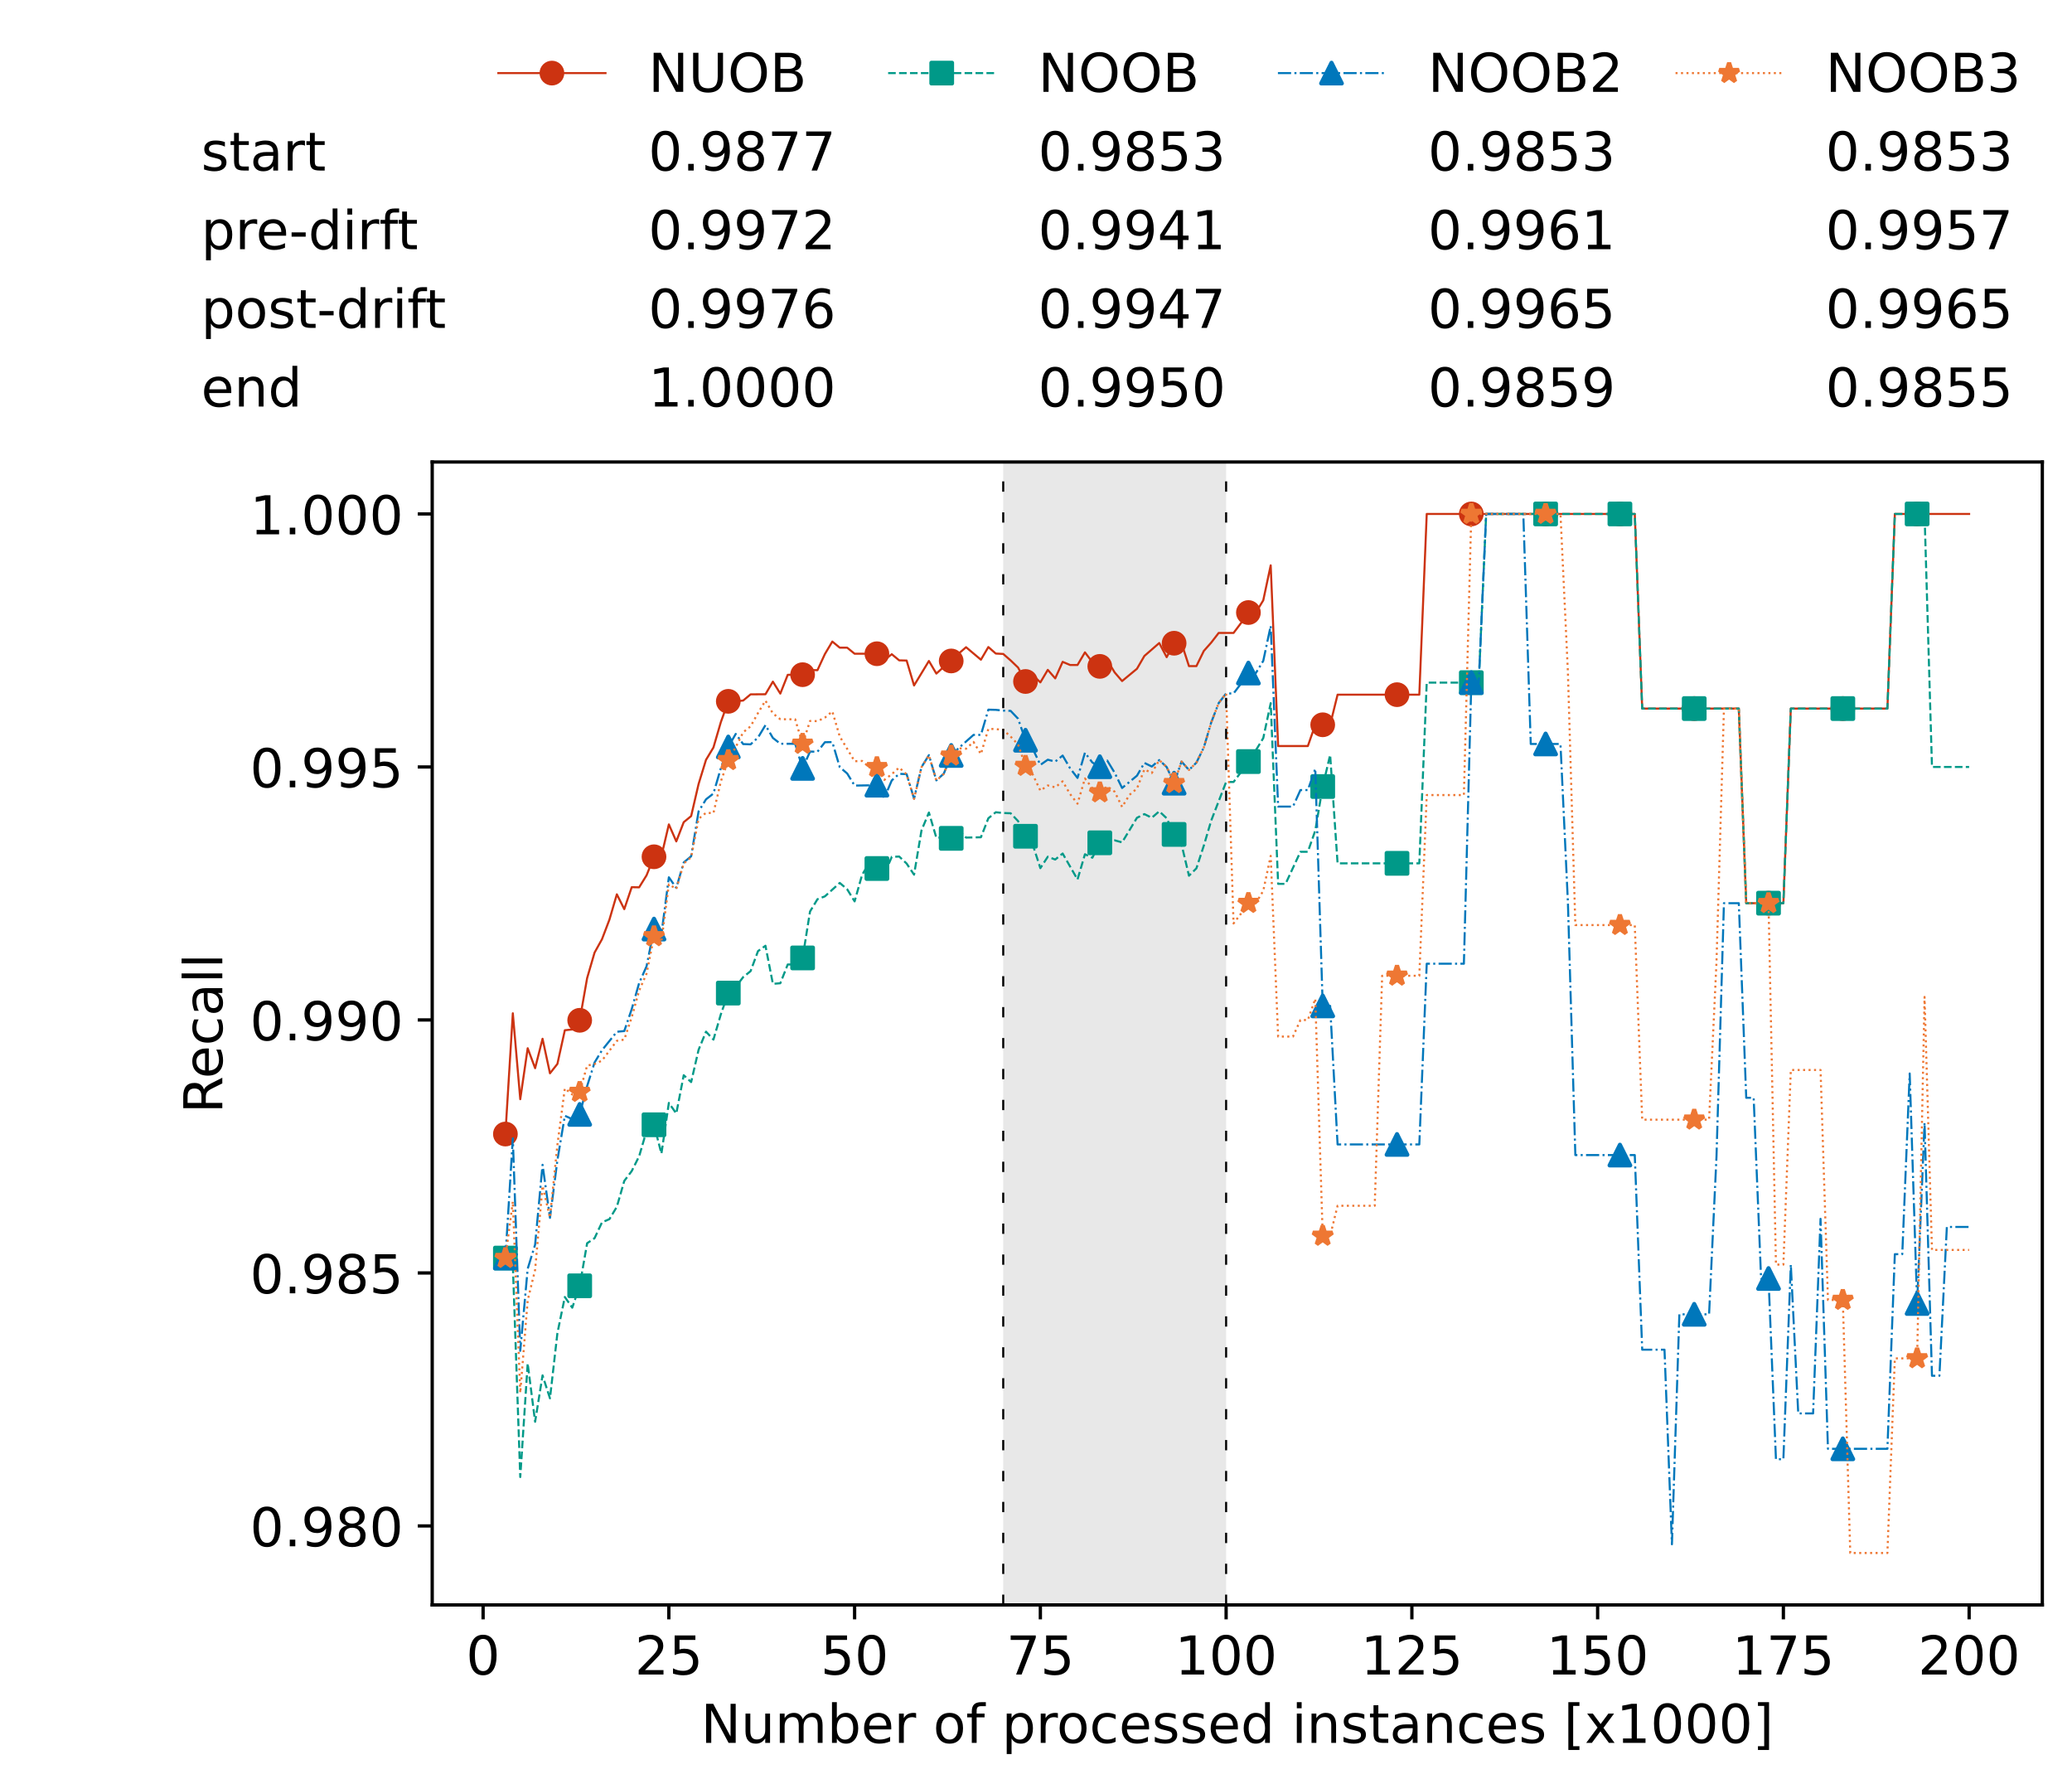 <?xml version="1.0" encoding="utf-8" standalone="no"?>
<!DOCTYPE svg PUBLIC "-//W3C//DTD SVG 1.1//EN"
  "http://www.w3.org/Graphics/SVG/1.1/DTD/svg11.dtd">
<!-- Created with matplotlib (https://matplotlib.org/) -->
<svg height="432.615pt" version="1.1" viewBox="0 0 502.65 432.615" width="502.65pt" xmlns="http://www.w3.org/2000/svg" xmlns:xlink="http://www.w3.org/1999/xlink">
 <defs>
  <style type="text/css">*{stroke-linecap:butt;stroke-linejoin:round;}</style>
 </defs>
 <g id="figure_1">
  <g id="patch_1">
   <path d="M 0 432.615 
L 502.65 432.615 
L 502.65 0 
L 0 0 
z
" style="fill:#ffffff;"/>
  </g>
  <g id="axes_1">
   <g id="patch_2">
    <path d="M 104.85 389.252 
L 495.45 389.252 
L 495.45 112.052 
L 104.85 112.052 
z
" style="fill:#ffffff;"/>
   </g>
   <g id="patch_3">
    <path clip-path="url(#p7294671376)" d="M 297.446 389.252 
L 297.446 112.052 
L 243.372 112.052 
L 243.372 389.252 
z
" style="fill:#d3d3d3;opacity:0.5;"/>
   </g>
   <g id="matplotlib.axis_1">
    <g id="xtick_1">
     <g id="line2d_1">
      <defs>
       <path d="M 0 0 
L 0 3.5 
" id="md0f0067db8" style="stroke:#000000;stroke-width:0.8;"/>
      </defs>
      <g>
       <use style="stroke:#000000;stroke-width:0.8;" x="117.197" xlink:href="#md0f0067db8" y="389.252"/>
      </g>
     </g>
     <g id="text_1">
      <!-- 0 -->
      <g transform="translate(113.061 406.13)scale(0.13 -0.13)">
       <defs>
        <path d="M 31.781 66.406 
Q 24.172 66.406 20.328 58.906 
Q 16.5 51.422 16.5 36.375 
Q 16.5 21.391 20.328 13.891 
Q 24.172 6.391 31.781 6.391 
Q 39.453 6.391 43.281 13.891 
Q 47.125 21.391 47.125 36.375 
Q 47.125 51.422 43.281 58.906 
Q 39.453 66.406 31.781 66.406 
z
M 31.781 74.219 
Q 44.047 74.219 50.516 64.516 
Q 56.984 54.828 56.984 36.375 
Q 56.984 17.969 50.516 8.266 
Q 44.047 -1.422 31.781 -1.422 
Q 19.531 -1.422 13.062 8.266 
Q 6.594 17.969 6.594 36.375 
Q 6.594 54.828 13.062 64.516 
Q 19.531 74.219 31.781 74.219 
z
" id="DejaVuSans-48"/>
       </defs>
       <use xlink:href="#DejaVuSans-48"/>
      </g>
     </g>
    </g>
    <g id="xtick_2">
     <g id="line2d_2">
      <g>
       <use style="stroke:#000000;stroke-width:0.8;" x="162.259" xlink:href="#md0f0067db8" y="389.252"/>
      </g>
     </g>
     <g id="text_2">
      <!-- 25 -->
      <g transform="translate(153.988 406.13)scale(0.13 -0.13)">
       <defs>
        <path d="M 19.188 8.297 
L 53.609 8.297 
L 53.609 0 
L 7.328 0 
L 7.328 8.297 
Q 12.938 14.109 22.625 23.891 
Q 32.328 33.688 34.812 36.531 
Q 39.547 41.844 41.422 45.531 
Q 43.312 49.219 43.312 52.781 
Q 43.312 58.594 39.234 62.25 
Q 35.156 65.922 28.609 65.922 
Q 23.969 65.922 18.812 64.312 
Q 13.672 62.703 7.812 59.422 
L 7.812 69.391 
Q 13.766 71.781 18.938 73 
Q 24.125 74.219 28.422 74.219 
Q 39.75 74.219 46.484 68.547 
Q 53.219 62.891 53.219 53.422 
Q 53.219 48.922 51.531 44.891 
Q 49.859 40.875 45.406 35.406 
Q 44.188 33.984 37.641 27.219 
Q 31.109 20.453 19.188 8.297 
z
" id="DejaVuSans-50"/>
        <path d="M 10.797 72.906 
L 49.516 72.906 
L 49.516 64.594 
L 19.828 64.594 
L 19.828 46.734 
Q 21.969 47.469 24.109 47.828 
Q 26.266 48.188 28.422 48.188 
Q 40.625 48.188 47.75 41.5 
Q 54.891 34.812 54.891 23.391 
Q 54.891 11.625 47.562 5.094 
Q 40.234 -1.422 26.906 -1.422 
Q 22.312 -1.422 17.547 -0.641 
Q 12.797 0.141 7.719 1.703 
L 7.719 11.625 
Q 12.109 9.234 16.797 8.062 
Q 21.484 6.891 26.703 6.891 
Q 35.156 6.891 40.078 11.328 
Q 45.016 15.766 45.016 23.391 
Q 45.016 31 40.078 35.438 
Q 35.156 39.891 26.703 39.891 
Q 22.75 39.891 18.812 39.016 
Q 14.891 38.141 10.797 36.281 
z
" id="DejaVuSans-53"/>
       </defs>
       <use xlink:href="#DejaVuSans-50"/>
       <use x="63.623" xlink:href="#DejaVuSans-53"/>
      </g>
     </g>
    </g>
    <g id="xtick_3">
     <g id="line2d_3">
      <g>
       <use style="stroke:#000000;stroke-width:0.8;" x="207.322" xlink:href="#md0f0067db8" y="389.252"/>
      </g>
     </g>
     <g id="text_3">
      <!-- 50 -->
      <g transform="translate(199.05 406.13)scale(0.13 -0.13)">
       <use xlink:href="#DejaVuSans-53"/>
       <use x="63.623" xlink:href="#DejaVuSans-48"/>
      </g>
     </g>
    </g>
    <g id="xtick_4">
     <g id="line2d_4">
      <g>
       <use style="stroke:#000000;stroke-width:0.8;" x="252.384" xlink:href="#md0f0067db8" y="389.252"/>
      </g>
     </g>
     <g id="text_4">
      <!-- 75 -->
      <g transform="translate(244.113 406.13)scale(0.13 -0.13)">
       <defs>
        <path d="M 8.203 72.906 
L 55.078 72.906 
L 55.078 68.703 
L 28.609 0 
L 18.312 0 
L 43.219 64.594 
L 8.203 64.594 
z
" id="DejaVuSans-55"/>
       </defs>
       <use xlink:href="#DejaVuSans-55"/>
       <use x="63.623" xlink:href="#DejaVuSans-53"/>
      </g>
     </g>
    </g>
    <g id="xtick_5">
     <g id="line2d_5">
      <g>
       <use style="stroke:#000000;stroke-width:0.8;" x="297.446" xlink:href="#md0f0067db8" y="389.252"/>
      </g>
     </g>
     <g id="text_5">
      <!-- 100 -->
      <g transform="translate(285.039 406.13)scale(0.13 -0.13)">
       <defs>
        <path d="M 12.406 8.297 
L 28.516 8.297 
L 28.516 63.922 
L 10.984 60.406 
L 10.984 69.391 
L 28.422 72.906 
L 38.281 72.906 
L 38.281 8.297 
L 54.391 8.297 
L 54.391 0 
L 12.406 0 
z
" id="DejaVuSans-49"/>
       </defs>
       <use xlink:href="#DejaVuSans-49"/>
       <use x="63.623" xlink:href="#DejaVuSans-48"/>
       <use x="127.246" xlink:href="#DejaVuSans-48"/>
      </g>
     </g>
    </g>
    <g id="xtick_6">
     <g id="line2d_6">
      <g>
       <use style="stroke:#000000;stroke-width:0.8;" x="342.509" xlink:href="#md0f0067db8" y="389.252"/>
      </g>
     </g>
     <g id="text_6">
      <!-- 125 -->
      <g transform="translate(330.102 406.13)scale(0.13 -0.13)">
       <use xlink:href="#DejaVuSans-49"/>
       <use x="63.623" xlink:href="#DejaVuSans-50"/>
       <use x="127.246" xlink:href="#DejaVuSans-53"/>
      </g>
     </g>
    </g>
    <g id="xtick_7">
     <g id="line2d_7">
      <g>
       <use style="stroke:#000000;stroke-width:0.8;" x="387.571" xlink:href="#md0f0067db8" y="389.252"/>
      </g>
     </g>
     <g id="text_7">
      <!-- 150 -->
      <g transform="translate(375.164 406.13)scale(0.13 -0.13)">
       <use xlink:href="#DejaVuSans-49"/>
       <use x="63.623" xlink:href="#DejaVuSans-53"/>
       <use x="127.246" xlink:href="#DejaVuSans-48"/>
      </g>
     </g>
    </g>
    <g id="xtick_8">
     <g id="line2d_8">
      <g>
       <use style="stroke:#000000;stroke-width:0.8;" x="432.633" xlink:href="#md0f0067db8" y="389.252"/>
      </g>
     </g>
     <g id="text_8">
      <!-- 175 -->
      <g transform="translate(420.226 406.13)scale(0.13 -0.13)">
       <use xlink:href="#DejaVuSans-49"/>
       <use x="63.623" xlink:href="#DejaVuSans-55"/>
       <use x="127.246" xlink:href="#DejaVuSans-53"/>
      </g>
     </g>
    </g>
    <g id="xtick_9">
     <g id="line2d_9">
      <g>
       <use style="stroke:#000000;stroke-width:0.8;" x="477.695" xlink:href="#md0f0067db8" y="389.252"/>
      </g>
     </g>
     <g id="text_9">
      <!-- 200 -->
      <g transform="translate(465.289 406.13)scale(0.13 -0.13)">
       <use xlink:href="#DejaVuSans-50"/>
       <use x="63.623" xlink:href="#DejaVuSans-48"/>
       <use x="127.246" xlink:href="#DejaVuSans-48"/>
      </g>
     </g>
    </g>
    <g id="text_10">
     <!-- Number of processed instances [x1000] -->
     <g transform="translate(170.025 422.711)scale(0.13 -0.13)">
      <defs>
       <path d="M 9.812 72.906 
L 23.094 72.906 
L 55.422 11.922 
L 55.422 72.906 
L 64.984 72.906 
L 64.984 0 
L 51.703 0 
L 19.391 60.984 
L 19.391 0 
L 9.812 0 
z
" id="DejaVuSans-78"/>
       <path d="M 8.5 21.578 
L 8.5 54.688 
L 17.484 54.688 
L 17.484 21.922 
Q 17.484 14.156 20.5 10.266 
Q 23.531 6.391 29.594 6.391 
Q 36.859 6.391 41.078 11.031 
Q 45.312 15.672 45.312 23.688 
L 45.312 54.688 
L 54.297 54.688 
L 54.297 0 
L 45.312 0 
L 45.312 8.406 
Q 42.047 3.422 37.719 1 
Q 33.406 -1.422 27.688 -1.422 
Q 18.266 -1.422 13.375 4.438 
Q 8.5 10.297 8.5 21.578 
z
M 31.109 56 
z
" id="DejaVuSans-117"/>
       <path d="M 52 44.188 
Q 55.375 50.25 60.062 53.125 
Q 64.75 56 71.094 56 
Q 79.641 56 84.281 50.016 
Q 88.922 44.047 88.922 33.016 
L 88.922 0 
L 79.891 0 
L 79.891 32.719 
Q 79.891 40.578 77.094 44.375 
Q 74.312 48.188 68.609 48.188 
Q 61.625 48.188 57.562 43.547 
Q 53.516 38.922 53.516 30.906 
L 53.516 0 
L 44.484 0 
L 44.484 32.719 
Q 44.484 40.625 41.703 44.406 
Q 38.922 48.188 33.109 48.188 
Q 26.219 48.188 22.156 43.531 
Q 18.109 38.875 18.109 30.906 
L 18.109 0 
L 9.078 0 
L 9.078 54.688 
L 18.109 54.688 
L 18.109 46.188 
Q 21.188 51.219 25.484 53.609 
Q 29.781 56 35.688 56 
Q 41.656 56 45.828 52.969 
Q 50 49.953 52 44.188 
z
" id="DejaVuSans-109"/>
       <path d="M 48.688 27.297 
Q 48.688 37.203 44.609 42.844 
Q 40.531 48.484 33.406 48.484 
Q 26.266 48.484 22.188 42.844 
Q 18.109 37.203 18.109 27.297 
Q 18.109 17.391 22.188 11.75 
Q 26.266 6.109 33.406 6.109 
Q 40.531 6.109 44.609 11.75 
Q 48.688 17.391 48.688 27.297 
z
M 18.109 46.391 
Q 20.953 51.266 25.266 53.625 
Q 29.594 56 35.594 56 
Q 45.562 56 51.781 48.094 
Q 58.016 40.188 58.016 27.297 
Q 58.016 14.406 51.781 6.484 
Q 45.562 -1.422 35.594 -1.422 
Q 29.594 -1.422 25.266 0.953 
Q 20.953 3.328 18.109 8.203 
L 18.109 0 
L 9.078 0 
L 9.078 75.984 
L 18.109 75.984 
z
" id="DejaVuSans-98"/>
       <path d="M 56.203 29.594 
L 56.203 25.203 
L 14.891 25.203 
Q 15.484 15.922 20.484 11.062 
Q 25.484 6.203 34.422 6.203 
Q 39.594 6.203 44.453 7.469 
Q 49.312 8.734 54.109 11.281 
L 54.109 2.781 
Q 49.266 0.734 44.188 -0.344 
Q 39.109 -1.422 33.891 -1.422 
Q 20.797 -1.422 13.156 6.188 
Q 5.516 13.812 5.516 26.812 
Q 5.516 40.234 12.766 48.109 
Q 20.016 56 32.328 56 
Q 43.359 56 49.781 48.891 
Q 56.203 41.797 56.203 29.594 
z
M 47.219 32.234 
Q 47.125 39.594 43.094 43.984 
Q 39.062 48.391 32.422 48.391 
Q 24.906 48.391 20.391 44.141 
Q 15.875 39.891 15.188 32.172 
z
" id="DejaVuSans-101"/>
       <path d="M 41.109 46.297 
Q 39.594 47.172 37.812 47.578 
Q 36.031 48 33.891 48 
Q 26.266 48 22.188 43.047 
Q 18.109 38.094 18.109 28.812 
L 18.109 0 
L 9.078 0 
L 9.078 54.688 
L 18.109 54.688 
L 18.109 46.188 
Q 20.953 51.172 25.484 53.578 
Q 30.031 56 36.531 56 
Q 37.453 56 38.578 55.875 
Q 39.703 55.766 41.062 55.516 
z
" id="DejaVuSans-114"/>
       <path id="DejaVuSans-32"/>
       <path d="M 30.609 48.391 
Q 23.391 48.391 19.188 42.75 
Q 14.984 37.109 14.984 27.297 
Q 14.984 17.484 19.156 11.844 
Q 23.344 6.203 30.609 6.203 
Q 37.797 6.203 41.984 11.859 
Q 46.188 17.531 46.188 27.297 
Q 46.188 37.016 41.984 42.703 
Q 37.797 48.391 30.609 48.391 
z
M 30.609 56 
Q 42.328 56 49.016 48.375 
Q 55.719 40.766 55.719 27.297 
Q 55.719 13.875 49.016 6.219 
Q 42.328 -1.422 30.609 -1.422 
Q 18.844 -1.422 12.172 6.219 
Q 5.516 13.875 5.516 27.297 
Q 5.516 40.766 12.172 48.375 
Q 18.844 56 30.609 56 
z
" id="DejaVuSans-111"/>
       <path d="M 37.109 75.984 
L 37.109 68.5 
L 28.516 68.5 
Q 23.688 68.5 21.797 66.547 
Q 19.922 64.594 19.922 59.516 
L 19.922 54.688 
L 34.719 54.688 
L 34.719 47.703 
L 19.922 47.703 
L 19.922 0 
L 10.891 0 
L 10.891 47.703 
L 2.297 47.703 
L 2.297 54.688 
L 10.891 54.688 
L 10.891 58.5 
Q 10.891 67.625 15.141 71.797 
Q 19.391 75.984 28.609 75.984 
z
" id="DejaVuSans-102"/>
       <path d="M 18.109 8.203 
L 18.109 -20.797 
L 9.078 -20.797 
L 9.078 54.688 
L 18.109 54.688 
L 18.109 46.391 
Q 20.953 51.266 25.266 53.625 
Q 29.594 56 35.594 56 
Q 45.562 56 51.781 48.094 
Q 58.016 40.188 58.016 27.297 
Q 58.016 14.406 51.781 6.484 
Q 45.562 -1.422 35.594 -1.422 
Q 29.594 -1.422 25.266 0.953 
Q 20.953 3.328 18.109 8.203 
z
M 48.688 27.297 
Q 48.688 37.203 44.609 42.844 
Q 40.531 48.484 33.406 48.484 
Q 26.266 48.484 22.188 42.844 
Q 18.109 37.203 18.109 27.297 
Q 18.109 17.391 22.188 11.75 
Q 26.266 6.109 33.406 6.109 
Q 40.531 6.109 44.609 11.75 
Q 48.688 17.391 48.688 27.297 
z
" id="DejaVuSans-112"/>
       <path d="M 48.781 52.594 
L 48.781 44.188 
Q 44.969 46.297 41.141 47.344 
Q 37.312 48.391 33.406 48.391 
Q 24.656 48.391 19.812 42.844 
Q 14.984 37.312 14.984 27.297 
Q 14.984 17.281 19.812 11.734 
Q 24.656 6.203 33.406 6.203 
Q 37.312 6.203 41.141 7.25 
Q 44.969 8.297 48.781 10.406 
L 48.781 2.094 
Q 45.016 0.344 40.984 -0.531 
Q 36.969 -1.422 32.422 -1.422 
Q 20.062 -1.422 12.781 6.344 
Q 5.516 14.109 5.516 27.297 
Q 5.516 40.672 12.859 48.328 
Q 20.219 56 33.016 56 
Q 37.156 56 41.109 55.141 
Q 45.062 54.297 48.781 52.594 
z
" id="DejaVuSans-99"/>
       <path d="M 44.281 53.078 
L 44.281 44.578 
Q 40.484 46.531 36.375 47.5 
Q 32.281 48.484 27.875 48.484 
Q 21.188 48.484 17.844 46.438 
Q 14.5 44.391 14.5 40.281 
Q 14.5 37.156 16.891 35.375 
Q 19.281 33.594 26.516 31.984 
L 29.594 31.297 
Q 39.156 29.25 43.188 25.516 
Q 47.219 21.781 47.219 15.094 
Q 47.219 7.469 41.188 3.016 
Q 35.156 -1.422 24.609 -1.422 
Q 20.219 -1.422 15.453 -0.562 
Q 10.688 0.297 5.422 2 
L 5.422 11.281 
Q 10.406 8.688 15.234 7.391 
Q 20.062 6.109 24.812 6.109 
Q 31.156 6.109 34.562 8.281 
Q 37.984 10.453 37.984 14.406 
Q 37.984 18.062 35.516 20.016 
Q 33.062 21.969 24.703 23.781 
L 21.578 24.516 
Q 13.234 26.266 9.516 29.906 
Q 5.812 33.547 5.812 39.891 
Q 5.812 47.609 11.281 51.797 
Q 16.75 56 26.812 56 
Q 31.781 56 36.172 55.266 
Q 40.578 54.547 44.281 53.078 
z
" id="DejaVuSans-115"/>
       <path d="M 45.406 46.391 
L 45.406 75.984 
L 54.391 75.984 
L 54.391 0 
L 45.406 0 
L 45.406 8.203 
Q 42.578 3.328 38.25 0.953 
Q 33.938 -1.422 27.875 -1.422 
Q 17.969 -1.422 11.734 6.484 
Q 5.516 14.406 5.516 27.297 
Q 5.516 40.188 11.734 48.094 
Q 17.969 56 27.875 56 
Q 33.938 56 38.25 53.625 
Q 42.578 51.266 45.406 46.391 
z
M 14.797 27.297 
Q 14.797 17.391 18.875 11.75 
Q 22.953 6.109 30.078 6.109 
Q 37.203 6.109 41.297 11.75 
Q 45.406 17.391 45.406 27.297 
Q 45.406 37.203 41.297 42.844 
Q 37.203 48.484 30.078 48.484 
Q 22.953 48.484 18.875 42.844 
Q 14.797 37.203 14.797 27.297 
z
" id="DejaVuSans-100"/>
       <path d="M 9.422 54.688 
L 18.406 54.688 
L 18.406 0 
L 9.422 0 
z
M 9.422 75.984 
L 18.406 75.984 
L 18.406 64.594 
L 9.422 64.594 
z
" id="DejaVuSans-105"/>
       <path d="M 54.891 33.016 
L 54.891 0 
L 45.906 0 
L 45.906 32.719 
Q 45.906 40.484 42.875 44.328 
Q 39.844 48.188 33.797 48.188 
Q 26.516 48.188 22.312 43.547 
Q 18.109 38.922 18.109 30.906 
L 18.109 0 
L 9.078 0 
L 9.078 54.688 
L 18.109 54.688 
L 18.109 46.188 
Q 21.344 51.125 25.703 53.562 
Q 30.078 56 35.797 56 
Q 45.219 56 50.047 50.172 
Q 54.891 44.344 54.891 33.016 
z
" id="DejaVuSans-110"/>
       <path d="M 18.312 70.219 
L 18.312 54.688 
L 36.812 54.688 
L 36.812 47.703 
L 18.312 47.703 
L 18.312 18.016 
Q 18.312 11.328 20.141 9.422 
Q 21.969 7.516 27.594 7.516 
L 36.812 7.516 
L 36.812 0 
L 27.594 0 
Q 17.188 0 13.234 3.875 
Q 9.281 7.766 9.281 18.016 
L 9.281 47.703 
L 2.688 47.703 
L 2.688 54.688 
L 9.281 54.688 
L 9.281 70.219 
z
" id="DejaVuSans-116"/>
       <path d="M 34.281 27.484 
Q 23.391 27.484 19.188 25 
Q 14.984 22.516 14.984 16.5 
Q 14.984 11.719 18.141 8.906 
Q 21.297 6.109 26.703 6.109 
Q 34.188 6.109 38.703 11.406 
Q 43.219 16.703 43.219 25.484 
L 43.219 27.484 
z
M 52.203 31.203 
L 52.203 0 
L 43.219 0 
L 43.219 8.297 
Q 40.141 3.328 35.547 0.953 
Q 30.953 -1.422 24.312 -1.422 
Q 15.922 -1.422 10.953 3.297 
Q 6 8.016 6 15.922 
Q 6 25.141 12.172 29.828 
Q 18.359 34.516 30.609 34.516 
L 43.219 34.516 
L 43.219 35.406 
Q 43.219 41.609 39.141 45 
Q 35.062 48.391 27.688 48.391 
Q 23 48.391 18.547 47.266 
Q 14.109 46.141 10.016 43.891 
L 10.016 52.203 
Q 14.938 54.109 19.578 55.047 
Q 24.219 56 28.609 56 
Q 40.484 56 46.344 49.844 
Q 52.203 43.703 52.203 31.203 
z
" id="DejaVuSans-97"/>
       <path d="M 8.594 75.984 
L 29.297 75.984 
L 29.297 69 
L 17.578 69 
L 17.578 -6.203 
L 29.297 -6.203 
L 29.297 -13.188 
L 8.594 -13.188 
z
" id="DejaVuSans-91"/>
       <path d="M 54.891 54.688 
L 35.109 28.078 
L 55.906 0 
L 45.312 0 
L 29.391 21.484 
L 13.484 0 
L 2.875 0 
L 24.125 28.609 
L 4.688 54.688 
L 15.281 54.688 
L 29.781 35.203 
L 44.281 54.688 
z
" id="DejaVuSans-120"/>
       <path d="M 30.422 75.984 
L 30.422 -13.188 
L 9.719 -13.188 
L 9.719 -6.203 
L 21.391 -6.203 
L 21.391 69 
L 9.719 69 
L 9.719 75.984 
z
" id="DejaVuSans-93"/>
      </defs>
      <use xlink:href="#DejaVuSans-78"/>
      <use x="74.805" xlink:href="#DejaVuSans-117"/>
      <use x="138.184" xlink:href="#DejaVuSans-109"/>
      <use x="235.596" xlink:href="#DejaVuSans-98"/>
      <use x="299.072" xlink:href="#DejaVuSans-101"/>
      <use x="360.596" xlink:href="#DejaVuSans-114"/>
      <use x="401.709" xlink:href="#DejaVuSans-32"/>
      <use x="433.496" xlink:href="#DejaVuSans-111"/>
      <use x="494.678" xlink:href="#DejaVuSans-102"/>
      <use x="529.883" xlink:href="#DejaVuSans-32"/>
      <use x="561.67" xlink:href="#DejaVuSans-112"/>
      <use x="625.146" xlink:href="#DejaVuSans-114"/>
      <use x="664.01" xlink:href="#DejaVuSans-111"/>
      <use x="725.191" xlink:href="#DejaVuSans-99"/>
      <use x="780.172" xlink:href="#DejaVuSans-101"/>
      <use x="841.695" xlink:href="#DejaVuSans-115"/>
      <use x="893.795" xlink:href="#DejaVuSans-115"/>
      <use x="945.895" xlink:href="#DejaVuSans-101"/>
      <use x="1007.418" xlink:href="#DejaVuSans-100"/>
      <use x="1070.895" xlink:href="#DejaVuSans-32"/>
      <use x="1102.682" xlink:href="#DejaVuSans-105"/>
      <use x="1130.465" xlink:href="#DejaVuSans-110"/>
      <use x="1193.844" xlink:href="#DejaVuSans-115"/>
      <use x="1245.943" xlink:href="#DejaVuSans-116"/>
      <use x="1285.152" xlink:href="#DejaVuSans-97"/>
      <use x="1346.432" xlink:href="#DejaVuSans-110"/>
      <use x="1409.811" xlink:href="#DejaVuSans-99"/>
      <use x="1464.791" xlink:href="#DejaVuSans-101"/>
      <use x="1526.314" xlink:href="#DejaVuSans-115"/>
      <use x="1578.414" xlink:href="#DejaVuSans-32"/>
      <use x="1610.201" xlink:href="#DejaVuSans-91"/>
      <use x="1649.215" xlink:href="#DejaVuSans-120"/>
      <use x="1708.395" xlink:href="#DejaVuSans-49"/>
      <use x="1772.018" xlink:href="#DejaVuSans-48"/>
      <use x="1835.641" xlink:href="#DejaVuSans-48"/>
      <use x="1899.264" xlink:href="#DejaVuSans-48"/>
      <use x="1962.887" xlink:href="#DejaVuSans-93"/>
     </g>
    </g>
   </g>
   <g id="matplotlib.axis_2">
    <g id="ytick_1">
     <g id="line2d_10">
      <defs>
       <path d="M 0 0 
L -3.5 0 
" id="mc17506e96d" style="stroke:#000000;stroke-width:0.8;"/>
      </defs>
      <g>
       <use style="stroke:#000000;stroke-width:0.8;" x="104.85" xlink:href="#mc17506e96d" y="370.093"/>
      </g>
     </g>
     <g id="text_11">
      <!-- 0.980 -->
      <g transform="translate(60.633 375.032)scale(0.13 -0.13)">
       <defs>
        <path d="M 10.688 12.406 
L 21 12.406 
L 21 0 
L 10.688 0 
z
" id="DejaVuSans-46"/>
        <path d="M 10.984 1.516 
L 10.984 10.5 
Q 14.703 8.734 18.5 7.812 
Q 22.312 6.891 25.984 6.891 
Q 35.75 6.891 40.891 13.453 
Q 46.047 20.016 46.781 33.406 
Q 43.953 29.203 39.594 26.953 
Q 35.25 24.703 29.984 24.703 
Q 19.047 24.703 12.672 31.312 
Q 6.297 37.938 6.297 49.422 
Q 6.297 60.641 12.938 67.422 
Q 19.578 74.219 30.609 74.219 
Q 43.266 74.219 49.922 64.516 
Q 56.594 54.828 56.594 36.375 
Q 56.594 19.141 48.406 8.859 
Q 40.234 -1.422 26.422 -1.422 
Q 22.703 -1.422 18.891 -0.688 
Q 15.094 0.047 10.984 1.516 
z
M 30.609 32.422 
Q 37.25 32.422 41.125 36.953 
Q 45.016 41.5 45.016 49.422 
Q 45.016 57.281 41.125 61.844 
Q 37.25 66.406 30.609 66.406 
Q 23.969 66.406 20.094 61.844 
Q 16.219 57.281 16.219 49.422 
Q 16.219 41.5 20.094 36.953 
Q 23.969 32.422 30.609 32.422 
z
" id="DejaVuSans-57"/>
        <path d="M 31.781 34.625 
Q 24.75 34.625 20.719 30.859 
Q 16.703 27.094 16.703 20.516 
Q 16.703 13.922 20.719 10.156 
Q 24.75 6.391 31.781 6.391 
Q 38.812 6.391 42.859 10.172 
Q 46.922 13.969 46.922 20.516 
Q 46.922 27.094 42.891 30.859 
Q 38.875 34.625 31.781 34.625 
z
M 21.922 38.812 
Q 15.578 40.375 12.031 44.719 
Q 8.5 49.078 8.5 55.328 
Q 8.5 64.062 14.719 69.141 
Q 20.953 74.219 31.781 74.219 
Q 42.672 74.219 48.875 69.141 
Q 55.078 64.062 55.078 55.328 
Q 55.078 49.078 51.531 44.719 
Q 48 40.375 41.703 38.812 
Q 48.828 37.156 52.797 32.312 
Q 56.781 27.484 56.781 20.516 
Q 56.781 9.906 50.312 4.234 
Q 43.844 -1.422 31.781 -1.422 
Q 19.734 -1.422 13.25 4.234 
Q 6.781 9.906 6.781 20.516 
Q 6.781 27.484 10.781 32.312 
Q 14.797 37.156 21.922 38.812 
z
M 18.312 54.391 
Q 18.312 48.734 21.844 45.562 
Q 25.391 42.391 31.781 42.391 
Q 38.141 42.391 41.719 45.562 
Q 45.312 48.734 45.312 54.391 
Q 45.312 60.062 41.719 63.234 
Q 38.141 66.406 31.781 66.406 
Q 25.391 66.406 21.844 63.234 
Q 18.312 60.062 18.312 54.391 
z
" id="DejaVuSans-56"/>
       </defs>
       <use xlink:href="#DejaVuSans-48"/>
       <use x="63.623" xlink:href="#DejaVuSans-46"/>
       <use x="95.41" xlink:href="#DejaVuSans-57"/>
       <use x="159.033" xlink:href="#DejaVuSans-56"/>
       <use x="222.656" xlink:href="#DejaVuSans-48"/>
      </g>
     </g>
    </g>
    <g id="ytick_2">
     <g id="line2d_11">
      <g>
       <use style="stroke:#000000;stroke-width:0.8;" x="104.85" xlink:href="#mc17506e96d" y="308.733"/>
      </g>
     </g>
     <g id="text_12">
      <!-- 0.985 -->
      <g transform="translate(60.633 313.672)scale(0.13 -0.13)">
       <use xlink:href="#DejaVuSans-48"/>
       <use x="63.623" xlink:href="#DejaVuSans-46"/>
       <use x="95.41" xlink:href="#DejaVuSans-57"/>
       <use x="159.033" xlink:href="#DejaVuSans-56"/>
       <use x="222.656" xlink:href="#DejaVuSans-53"/>
      </g>
     </g>
    </g>
    <g id="ytick_3">
     <g id="line2d_12">
      <g>
       <use style="stroke:#000000;stroke-width:0.8;" x="104.85" xlink:href="#mc17506e96d" y="247.372"/>
      </g>
     </g>
     <g id="text_13">
      <!-- 0.990 -->
      <g transform="translate(60.633 252.311)scale(0.13 -0.13)">
       <use xlink:href="#DejaVuSans-48"/>
       <use x="63.623" xlink:href="#DejaVuSans-46"/>
       <use x="95.41" xlink:href="#DejaVuSans-57"/>
       <use x="159.033" xlink:href="#DejaVuSans-57"/>
       <use x="222.656" xlink:href="#DejaVuSans-48"/>
      </g>
     </g>
    </g>
    <g id="ytick_4">
     <g id="line2d_13">
      <g>
       <use style="stroke:#000000;stroke-width:0.8;" x="104.85" xlink:href="#mc17506e96d" y="186.012"/>
      </g>
     </g>
     <g id="text_14">
      <!-- 0.995 -->
      <g transform="translate(60.633 190.951)scale(0.13 -0.13)">
       <use xlink:href="#DejaVuSans-48"/>
       <use x="63.623" xlink:href="#DejaVuSans-46"/>
       <use x="95.41" xlink:href="#DejaVuSans-57"/>
       <use x="159.033" xlink:href="#DejaVuSans-57"/>
       <use x="222.656" xlink:href="#DejaVuSans-53"/>
      </g>
     </g>
    </g>
    <g id="ytick_5">
     <g id="line2d_14">
      <g>
       <use style="stroke:#000000;stroke-width:0.8;" x="104.85" xlink:href="#mc17506e96d" y="124.652"/>
      </g>
     </g>
     <g id="text_15">
      <!-- 1.000 -->
      <g transform="translate(60.633 129.591)scale(0.13 -0.13)">
       <use xlink:href="#DejaVuSans-49"/>
       <use x="63.623" xlink:href="#DejaVuSans-46"/>
       <use x="95.41" xlink:href="#DejaVuSans-48"/>
       <use x="159.033" xlink:href="#DejaVuSans-48"/>
       <use x="222.656" xlink:href="#DejaVuSans-48"/>
      </g>
     </g>
    </g>
    <g id="text_16">
     <!-- Recall -->
     <g transform="translate(53.93 270.044)rotate(-90)scale(0.13 -0.13)">
      <defs>
       <path d="M 44.391 34.188 
Q 47.562 33.109 50.562 29.594 
Q 53.562 26.078 56.594 19.922 
L 66.609 0 
L 56 0 
L 46.688 18.703 
Q 43.062 26.031 39.672 28.422 
Q 36.281 30.812 30.422 30.812 
L 19.672 30.812 
L 19.672 0 
L 9.812 0 
L 9.812 72.906 
L 32.078 72.906 
Q 44.578 72.906 50.734 67.672 
Q 56.891 62.453 56.891 51.906 
Q 56.891 45.016 53.688 40.469 
Q 50.484 35.938 44.391 34.188 
z
M 19.672 64.797 
L 19.672 38.922 
L 32.078 38.922 
Q 39.203 38.922 42.844 42.219 
Q 46.484 45.516 46.484 51.906 
Q 46.484 58.297 42.844 61.547 
Q 39.203 64.797 32.078 64.797 
z
" id="DejaVuSans-82"/>
       <path d="M 9.422 75.984 
L 18.406 75.984 
L 18.406 0 
L 9.422 0 
z
" id="DejaVuSans-108"/>
      </defs>
      <use xlink:href="#DejaVuSans-82"/>
      <use x="64.982" xlink:href="#DejaVuSans-101"/>
      <use x="126.506" xlink:href="#DejaVuSans-99"/>
      <use x="181.486" xlink:href="#DejaVuSans-97"/>
      <use x="242.766" xlink:href="#DejaVuSans-108"/>
      <use x="270.549" xlink:href="#DejaVuSans-108"/>
     </g>
    </g>
   </g>
   <g id="line2d_15"/>
   <g id="line2d_16"/>
   <g id="line2d_17"/>
   <g id="line2d_18"/>
   <g id="line2d_19"/>
   <g id="line2d_20">
    <path clip-path="url(#p7294671376)" d="M 122.605 275.045 
L 124.407 245.754 
L 126.21 266.594 
L 128.012 254.234 
L 129.815 259.074 
L 131.617 251.934 
L 133.419 260.314 
L 135.222 258.036 
L 137.024 249.867 
L 138.827 249.679 
L 140.629 247.458 
L 142.432 237.224 
L 144.234 231.042 
L 146.037 227.793 
L 147.839 223.053 
L 149.642 216.903 
L 151.444 220.5 
L 153.247 215.175 
L 155.049 215.207 
L 156.852 212.294 
L 158.654 207.797 
L 160.457 207.621 
L 162.259 199.947 
L 164.062 204.067 
L 165.864 199.408 
L 167.667 197.928 
L 169.469 190.157 
L 171.272 184.286 
L 173.074 181.292 
L 174.877 175.125 
L 176.679 170.096 
L 178.482 170.096 
L 180.284 169.906 
L 182.087 168.406 
L 185.692 168.378 
L 187.494 165.321 
L 189.297 168.222 
L 191.099 163.666 
L 194.704 163.635 
L 196.507 162.501 
L 198.309 162.543 
L 200.112 158.63 
L 201.914 155.6 
L 203.717 157.08 
L 205.519 157.084 
L 207.322 158.552 
L 212.729 158.552 
L 214.532 160.09 
L 216.334 158.669 
L 218.137 160.161 
L 219.939 160.203 
L 221.742 166.248 
L 225.347 160.307 
L 227.149 163.367 
L 228.952 161.739 
L 230.754 160.306 
L 232.557 158.522 
L 234.359 156.972 
L 237.964 160 
L 239.767 156.932 
L 241.569 158.509 
L 243.372 158.602 
L 245.174 160.176 
L 246.976 161.904 
L 248.779 165.285 
L 250.581 163.747 
L 252.384 165.5 
L 254.186 162.463 
L 255.989 164.533 
L 257.791 160.52 
L 259.594 161.279 
L 261.396 161.279 
L 263.199 158.219 
L 265.001 160.597 
L 266.804 161.619 
L 268.606 160.123 
L 270.409 163.087 
L 272.211 165.178 
L 275.816 162.199 
L 277.619 159.092 
L 281.224 155.957 
L 283.026 159.385 
L 284.829 156.004 
L 286.631 156.004 
L 288.434 161.556 
L 290.236 161.556 
L 292.039 157.871 
L 293.841 155.839 
L 295.644 153.506 
L 299.249 153.506 
L 301.051 151.128 
L 302.854 148.56 
L 304.656 148.56 
L 306.459 145.596 
L 308.261 137.113 
L 310.064 180.942 
L 317.274 180.942 
L 319.076 175.785 
L 322.681 175.785 
L 324.484 168.481 
L 344.311 168.481 
L 346.114 124.652 
L 396.583 124.652 
L 398.386 171.852 
L 421.818 171.852 
L 423.621 219.052 
L 432.633 219.052 
L 434.436 171.852 
L 457.868 171.852 
L 459.671 124.652 
L 477.695 124.652 
L 477.695 124.652 
" style="fill:none;stroke:#cc3311;stroke-linecap:square;stroke-width:0.5;"/>
    <defs>
     <path d="M 0 2.5 
C 0.663 2.5 1.299 2.237 1.768 1.768 
C 2.237 1.299 2.5 0.663 2.5 0 
C 2.5 -0.663 2.237 -1.299 1.768 -1.768 
C 1.299 -2.237 0.663 -2.5 0 -2.5 
C -0.663 -2.5 -1.299 -2.237 -1.768 -1.768 
C -2.237 -1.299 -2.5 -0.663 -2.5 0 
C -2.5 0.663 -2.237 1.299 -1.768 1.768 
C -1.299 2.237 -0.663 2.5 0 2.5 
z
" id="m9c07bdfcbc" style="stroke:#cc3311;"/>
    </defs>
    <g clip-path="url(#p7294671376)">
     <use style="fill:#cc3311;stroke:#cc3311;" x="122.605" xlink:href="#m9c07bdfcbc" y="275.045"/>
     <use style="fill:#cc3311;stroke:#cc3311;" x="140.629" xlink:href="#m9c07bdfcbc" y="247.458"/>
     <use style="fill:#cc3311;stroke:#cc3311;" x="158.654" xlink:href="#m9c07bdfcbc" y="207.797"/>
     <use style="fill:#cc3311;stroke:#cc3311;" x="176.679" xlink:href="#m9c07bdfcbc" y="170.096"/>
     <use style="fill:#cc3311;stroke:#cc3311;" x="194.704" xlink:href="#m9c07bdfcbc" y="163.635"/>
     <use style="fill:#cc3311;stroke:#cc3311;" x="212.729" xlink:href="#m9c07bdfcbc" y="158.552"/>
     <use style="fill:#cc3311;stroke:#cc3311;" x="230.754" xlink:href="#m9c07bdfcbc" y="160.306"/>
     <use style="fill:#cc3311;stroke:#cc3311;" x="248.779" xlink:href="#m9c07bdfcbc" y="165.285"/>
     <use style="fill:#cc3311;stroke:#cc3311;" x="266.804" xlink:href="#m9c07bdfcbc" y="161.619"/>
     <use style="fill:#cc3311;stroke:#cc3311;" x="284.829" xlink:href="#m9c07bdfcbc" y="156.004"/>
     <use style="fill:#cc3311;stroke:#cc3311;" x="302.854" xlink:href="#m9c07bdfcbc" y="148.56"/>
     <use style="fill:#cc3311;stroke:#cc3311;" x="320.879" xlink:href="#m9c07bdfcbc" y="175.785"/>
     <use style="fill:#cc3311;stroke:#cc3311;" x="338.904" xlink:href="#m9c07bdfcbc" y="168.481"/>
     <use style="fill:#cc3311;stroke:#cc3311;" x="356.928" xlink:href="#m9c07bdfcbc" y="124.652"/>
     <use style="fill:#cc3311;stroke:#cc3311;" x="374.953" xlink:href="#m9c07bdfcbc" y="124.652"/>
     <use style="fill:#cc3311;stroke:#cc3311;" x="392.978" xlink:href="#m9c07bdfcbc" y="124.652"/>
     <use style="fill:#cc3311;stroke:#cc3311;" x="411.003" xlink:href="#m9c07bdfcbc" y="171.852"/>
     <use style="fill:#cc3311;stroke:#cc3311;" x="429.028" xlink:href="#m9c07bdfcbc" y="219.052"/>
     <use style="fill:#cc3311;stroke:#cc3311;" x="447.053" xlink:href="#m9c07bdfcbc" y="171.852"/>
     <use style="fill:#cc3311;stroke:#cc3311;" x="465.078" xlink:href="#m9c07bdfcbc" y="124.652"/>
    </g>
   </g>
   <g id="line2d_21"/>
   <g id="line2d_22"/>
   <g id="line2d_23"/>
   <g id="line2d_24"/>
   <g id="line2d_25">
    <path clip-path="url(#p7294671376)" d="M 122.605 305.123 
L 124.407 306.698 
L 126.21 358.229 
L 128.012 330.669 
L 129.815 344.828 
L 131.617 333.572 
L 133.419 339.143 
L 135.222 323.342 
L 137.024 314.568 
L 138.827 317.16 
L 140.629 311.852 
L 142.432 301.524 
L 144.234 300.307 
L 146.037 296.46 
L 147.839 295.687 
L 149.642 292.687 
L 151.444 286.412 
L 153.247 284.028 
L 155.049 280.436 
L 156.852 274.262 
L 158.654 272.795 
L 160.457 279.8 
L 162.259 267.491 
L 164.062 270.069 
L 165.864 260.774 
L 167.667 262.439 
L 169.469 254.622 
L 171.272 250.218 
L 173.074 252.139 
L 174.877 245.984 
L 176.679 240.855 
L 178.482 239.359 
L 180.284 236.988 
L 182.087 235.535 
L 183.889 230.671 
L 185.692 229.377 
L 187.494 238.611 
L 189.297 238.471 
L 191.099 233.915 
L 192.902 233.927 
L 194.704 232.328 
L 196.507 221.064 
L 198.309 218.09 
L 200.112 217.398 
L 203.717 214.138 
L 205.519 215.679 
L 207.322 218.615 
L 209.124 212.219 
L 210.927 209.14 
L 214.532 212.054 
L 216.334 207.82 
L 218.137 207.74 
L 219.939 209.437 
L 221.742 212.137 
L 223.544 201.407 
L 225.347 197.066 
L 227.149 203.187 
L 228.952 203.097 
L 230.754 203.322 
L 232.557 201.393 
L 234.359 203.143 
L 237.964 203.066 
L 239.767 198.456 
L 241.569 196.996 
L 243.372 197.183 
L 245.174 197.245 
L 246.976 199.144 
L 248.779 202.822 
L 250.581 204.991 
L 252.384 210.556 
L 254.186 207.784 
L 255.989 208.467 
L 257.791 207.006 
L 261.396 213.304 
L 263.199 207.184 
L 265.001 208.024 
L 266.804 204.409 
L 270.409 203.808 
L 272.211 204.302 
L 275.816 198.343 
L 277.619 197.447 
L 279.421 198.335 
L 281.224 196.762 
L 283.026 198.461 
L 284.829 202.371 
L 286.631 204.796 
L 288.434 212.393 
L 290.236 210.61 
L 292.039 205.082 
L 293.841 198.986 
L 297.446 189.654 
L 299.249 189.654 
L 301.051 187.276 
L 304.656 181.981 
L 306.459 179.017 
L 308.261 170.534 
L 310.064 214.363 
L 311.866 214.363 
L 315.471 206.588 
L 317.274 206.588 
L 319.076 201.432 
L 320.879 190.76 
L 322.681 183.09 
L 324.484 209.387 
L 344.311 209.387 
L 346.114 165.559 
L 358.731 165.559 
L 360.533 124.652 
L 396.583 124.652 
L 398.386 171.852 
L 421.818 171.852 
L 423.621 219.052 
L 432.633 219.052 
L 434.436 171.852 
L 457.868 171.852 
L 459.671 124.652 
L 466.881 124.652 
L 468.683 186.012 
L 477.695 186.012 
L 477.695 186.012 
" style="fill:none;stroke:#009988;stroke-dasharray:1.85,0.8;stroke-dashoffset:0;stroke-width:0.5;"/>
    <defs>
     <path d="M -2.5 2.5 
L 2.5 2.5 
L 2.5 -2.5 
L -2.5 -2.5 
z
" id="m77484749f6" style="stroke:#009988;stroke-linejoin:miter;"/>
    </defs>
    <g clip-path="url(#p7294671376)">
     <use style="fill:#009988;stroke:#009988;stroke-linejoin:miter;" x="122.605" xlink:href="#m77484749f6" y="305.123"/>
     <use style="fill:#009988;stroke:#009988;stroke-linejoin:miter;" x="140.629" xlink:href="#m77484749f6" y="311.852"/>
     <use style="fill:#009988;stroke:#009988;stroke-linejoin:miter;" x="158.654" xlink:href="#m77484749f6" y="272.795"/>
     <use style="fill:#009988;stroke:#009988;stroke-linejoin:miter;" x="176.679" xlink:href="#m77484749f6" y="240.855"/>
     <use style="fill:#009988;stroke:#009988;stroke-linejoin:miter;" x="194.704" xlink:href="#m77484749f6" y="232.328"/>
     <use style="fill:#009988;stroke:#009988;stroke-linejoin:miter;" x="212.729" xlink:href="#m77484749f6" y="210.646"/>
     <use style="fill:#009988;stroke:#009988;stroke-linejoin:miter;" x="230.754" xlink:href="#m77484749f6" y="203.322"/>
     <use style="fill:#009988;stroke:#009988;stroke-linejoin:miter;" x="248.779" xlink:href="#m77484749f6" y="202.822"/>
     <use style="fill:#009988;stroke:#009988;stroke-linejoin:miter;" x="266.804" xlink:href="#m77484749f6" y="204.409"/>
     <use style="fill:#009988;stroke:#009988;stroke-linejoin:miter;" x="284.829" xlink:href="#m77484749f6" y="202.371"/>
     <use style="fill:#009988;stroke:#009988;stroke-linejoin:miter;" x="302.854" xlink:href="#m77484749f6" y="184.708"/>
     <use style="fill:#009988;stroke:#009988;stroke-linejoin:miter;" x="320.879" xlink:href="#m77484749f6" y="190.76"/>
     <use style="fill:#009988;stroke:#009988;stroke-linejoin:miter;" x="338.904" xlink:href="#m77484749f6" y="209.387"/>
     <use style="fill:#009988;stroke:#009988;stroke-linejoin:miter;" x="356.928" xlink:href="#m77484749f6" y="165.559"/>
     <use style="fill:#009988;stroke:#009988;stroke-linejoin:miter;" x="374.953" xlink:href="#m77484749f6" y="124.652"/>
     <use style="fill:#009988;stroke:#009988;stroke-linejoin:miter;" x="392.978" xlink:href="#m77484749f6" y="124.652"/>
     <use style="fill:#009988;stroke:#009988;stroke-linejoin:miter;" x="411.003" xlink:href="#m77484749f6" y="171.852"/>
     <use style="fill:#009988;stroke:#009988;stroke-linejoin:miter;" x="429.028" xlink:href="#m77484749f6" y="219.052"/>
     <use style="fill:#009988;stroke:#009988;stroke-linejoin:miter;" x="447.053" xlink:href="#m77484749f6" y="171.852"/>
     <use style="fill:#009988;stroke:#009988;stroke-linejoin:miter;" x="465.078" xlink:href="#m77484749f6" y="124.652"/>
    </g>
   </g>
   <g id="line2d_26"/>
   <g id="line2d_27"/>
   <g id="line2d_28"/>
   <g id="line2d_29"/>
   <g id="line2d_30">
    <path clip-path="url(#p7294671376)" d="M 122.605 305.123 
L 124.407 276.095 
L 126.21 327.626 
L 128.012 307.717 
L 129.815 301.861 
L 131.617 282.502 
L 133.419 295.369 
L 135.222 281.369 
L 137.024 270.607 
L 138.827 271.429 
L 140.629 270.278 
L 142.432 263.414 
L 144.234 257.696 
L 146.037 254.718 
L 149.642 250.235 
L 151.444 250.066 
L 153.247 244.75 
L 155.049 238.429 
L 156.852 234.354 
L 158.654 225.331 
L 160.457 226.568 
L 162.259 212.773 
L 164.062 215.351 
L 165.864 209.177 
L 167.667 207.674 
L 169.469 196.804 
L 171.272 193.868 
L 173.074 192.457 
L 174.877 186.294 
L 176.679 181.165 
L 178.482 178.002 
L 180.284 180.463 
L 182.087 180.532 
L 183.889 178.872 
L 185.692 175.878 
L 187.494 178.969 
L 189.297 180.384 
L 192.902 180.397 
L 194.704 186.354 
L 196.507 182.278 
L 198.309 182.32 
L 200.112 180.017 
L 201.914 179.977 
L 203.717 186.06 
L 205.519 187.593 
L 207.322 190.529 
L 210.927 190.471 
L 212.729 190.435 
L 214.532 193.511 
L 216.334 189.277 
L 218.137 187.678 
L 219.939 187.76 
L 221.742 193.698 
L 223.544 186.044 
L 225.347 183.143 
L 227.149 189.264 
L 228.952 187.636 
L 230.754 183.225 
L 232.557 181.44 
L 236.162 178.242 
L 237.964 178.235 
L 239.767 172.114 
L 241.569 172.161 
L 243.372 172.348 
L 245.174 172.41 
L 246.976 174.309 
L 248.779 179.529 
L 250.581 181.698 
L 252.384 185.51 
L 254.186 184.256 
L 255.989 184.712 
L 257.791 183.251 
L 259.594 186.344 
L 261.396 188.677 
L 263.199 182.556 
L 265.001 184.934 
L 266.804 185.956 
L 268.606 184.459 
L 270.409 187.424 
L 272.211 191.113 
L 275.816 188.134 
L 277.619 185.027 
L 279.421 185.915 
L 281.224 184.341 
L 283.026 186.041 
L 284.829 189.95 
L 286.631 184.706 
L 288.434 186.751 
L 290.236 184.968 
L 292.039 181.282 
L 293.841 175.187 
L 295.644 170.521 
L 297.446 168.188 
L 299.249 168.188 
L 301.051 165.809 
L 302.854 163.242 
L 304.656 163.242 
L 306.459 160.278 
L 308.261 151.795 
L 310.064 195.624 
L 313.669 195.624 
L 315.471 191.613 
L 317.274 191.613 
L 319.076 186.457 
L 320.879 243.963 
L 322.681 243.963 
L 324.484 277.565 
L 344.311 277.565 
L 346.114 233.737 
L 355.126 233.737 
L 356.928 165.559 
L 358.731 165.559 
L 360.533 124.652 
L 369.546 124.652 
L 371.348 180.434 
L 378.558 180.434 
L 380.361 218.784 
L 382.163 280.144 
L 396.583 280.144 
L 398.386 327.344 
L 403.793 327.344 
L 405.596 374.545 
L 407.398 318.763 
L 414.608 318.763 
L 416.411 280.412 
L 418.213 219.052 
L 421.818 219.052 
L 423.621 266.252 
L 425.423 266.252 
L 427.226 310.081 
L 429.028 310.081 
L 430.831 353.91 
L 432.633 353.91 
L 434.436 306.71 
L 436.238 342.804 
L 439.843 342.804 
L 441.646 295.604 
L 443.448 351.386 
L 457.868 351.386 
L 459.671 304.186 
L 461.473 304.186 
L 463.276 260.357 
L 465.078 316.139 
L 466.881 272.31 
L 468.683 333.67 
L 470.485 333.67 
L 472.288 297.576 
L 477.695 297.576 
L 477.695 297.576 
" style="fill:none;stroke:#0077bb;stroke-dasharray:3.2,0.8,0.5,0.8;stroke-dashoffset:0;stroke-width:0.5;"/>
    <defs>
     <path d="M 0 -2.5 
L -2.5 2.5 
L 2.5 2.5 
z
" id="m631b4de808" style="stroke:#0077bb;stroke-linejoin:miter;"/>
    </defs>
    <g clip-path="url(#p7294671376)">
     <use style="fill:#0077bb;stroke:#0077bb;stroke-linejoin:miter;" x="122.605" xlink:href="#m631b4de808" y="305.123"/>
     <use style="fill:#0077bb;stroke:#0077bb;stroke-linejoin:miter;" x="140.629" xlink:href="#m631b4de808" y="270.278"/>
     <use style="fill:#0077bb;stroke:#0077bb;stroke-linejoin:miter;" x="158.654" xlink:href="#m631b4de808" y="225.331"/>
     <use style="fill:#0077bb;stroke:#0077bb;stroke-linejoin:miter;" x="176.679" xlink:href="#m631b4de808" y="181.165"/>
     <use style="fill:#0077bb;stroke:#0077bb;stroke-linejoin:miter;" x="194.704" xlink:href="#m631b4de808" y="186.354"/>
     <use style="fill:#0077bb;stroke:#0077bb;stroke-linejoin:miter;" x="212.729" xlink:href="#m631b4de808" y="190.435"/>
     <use style="fill:#0077bb;stroke:#0077bb;stroke-linejoin:miter;" x="230.754" xlink:href="#m631b4de808" y="183.225"/>
     <use style="fill:#0077bb;stroke:#0077bb;stroke-linejoin:miter;" x="248.779" xlink:href="#m631b4de808" y="179.529"/>
     <use style="fill:#0077bb;stroke:#0077bb;stroke-linejoin:miter;" x="266.804" xlink:href="#m631b4de808" y="185.956"/>
     <use style="fill:#0077bb;stroke:#0077bb;stroke-linejoin:miter;" x="284.829" xlink:href="#m631b4de808" y="189.95"/>
     <use style="fill:#0077bb;stroke:#0077bb;stroke-linejoin:miter;" x="302.854" xlink:href="#m631b4de808" y="163.242"/>
     <use style="fill:#0077bb;stroke:#0077bb;stroke-linejoin:miter;" x="320.879" xlink:href="#m631b4de808" y="243.963"/>
     <use style="fill:#0077bb;stroke:#0077bb;stroke-linejoin:miter;" x="338.904" xlink:href="#m631b4de808" y="277.565"/>
     <use style="fill:#0077bb;stroke:#0077bb;stroke-linejoin:miter;" x="356.928" xlink:href="#m631b4de808" y="165.559"/>
     <use style="fill:#0077bb;stroke:#0077bb;stroke-linejoin:miter;" x="374.953" xlink:href="#m631b4de808" y="180.434"/>
     <use style="fill:#0077bb;stroke:#0077bb;stroke-linejoin:miter;" x="392.978" xlink:href="#m631b4de808" y="280.144"/>
     <use style="fill:#0077bb;stroke:#0077bb;stroke-linejoin:miter;" x="411.003" xlink:href="#m631b4de808" y="318.763"/>
     <use style="fill:#0077bb;stroke:#0077bb;stroke-linejoin:miter;" x="429.028" xlink:href="#m631b4de808" y="310.081"/>
     <use style="fill:#0077bb;stroke:#0077bb;stroke-linejoin:miter;" x="447.053" xlink:href="#m631b4de808" y="351.386"/>
     <use style="fill:#0077bb;stroke:#0077bb;stroke-linejoin:miter;" x="465.078" xlink:href="#m631b4de808" y="316.139"/>
    </g>
   </g>
   <g id="line2d_31"/>
   <g id="line2d_32"/>
   <g id="line2d_33"/>
   <g id="line2d_34"/>
   <g id="line2d_35">
    <path clip-path="url(#p7294671376)" d="M 122.605 305.123 
L 124.407 291.397 
L 126.21 337.827 
L 128.012 315.368 
L 129.815 307.981 
L 131.617 287.602 
L 133.419 295.314 
L 135.222 277.651 
L 137.024 263.977 
L 138.827 265.461 
L 140.629 264.853 
L 142.432 258.441 
L 144.234 258.061 
L 146.037 257.232 
L 149.642 252.434 
L 151.444 252.136 
L 153.247 246.705 
L 155.049 240.281 
L 156.852 236.114 
L 158.654 227.091 
L 160.457 228.269 
L 162.259 214.474 
L 164.062 215.595 
L 165.864 209.421 
L 167.667 207.918 
L 169.469 198.597 
L 171.272 197.129 
L 173.074 197.214 
L 174.877 189.506 
L 176.679 184.377 
L 178.482 181.214 
L 180.284 177.613 
L 182.087 176.159 
L 183.889 172.926 
L 185.692 169.932 
L 187.494 173.023 
L 189.297 174.438 
L 192.902 174.451 
L 194.704 180.409 
L 196.507 174.861 
L 198.309 174.903 
L 200.112 174.058 
L 201.914 172.542 
L 203.717 178.625 
L 207.322 184.625 
L 209.124 184.555 
L 210.927 186.112 
L 212.729 186.076 
L 214.532 189.152 
L 216.334 187.759 
L 218.137 186.159 
L 219.939 187.816 
L 221.742 193.753 
L 223.544 186.099 
L 225.347 183.198 
L 227.149 189.319 
L 228.952 187.691 
L 230.754 183.28 
L 232.557 181.495 
L 234.359 181.595 
L 236.162 179.947 
L 237.964 182.883 
L 239.767 176.762 
L 241.569 176.832 
L 243.372 177.019 
L 245.174 178.654 
L 246.976 180.553 
L 248.779 185.773 
L 250.581 187.942 
L 252.384 191.754 
L 254.186 190.5 
L 255.989 190.956 
L 257.791 189.495 
L 259.594 192.588 
L 261.396 194.921 
L 263.199 188.8 
L 265.001 191.178 
L 266.804 192.2 
L 268.606 190.704 
L 270.409 192.018 
L 272.211 195.708 
L 274.014 192.772 
L 275.816 191.26 
L 277.619 186.6 
L 279.421 187.488 
L 281.224 184.341 
L 283.026 186.041 
L 284.829 189.95 
L 286.631 184.706 
L 288.434 186.751 
L 290.236 184.968 
L 292.039 181.282 
L 293.841 175.187 
L 295.644 170.521 
L 297.446 168.188 
L 299.249 223.97 
L 301.051 221.591 
L 302.854 219.024 
L 304.656 219.024 
L 306.459 216.06 
L 308.261 207.577 
L 310.064 251.406 
L 313.669 251.406 
L 315.471 247.395 
L 317.274 247.395 
L 319.076 242.239 
L 320.879 299.745 
L 322.681 299.745 
L 324.484 292.441 
L 333.496 292.441 
L 335.299 236.659 
L 344.311 236.659 
L 346.114 192.83 
L 355.126 192.83 
L 356.928 124.652 
L 378.558 124.652 
L 380.361 163.002 
L 382.163 224.362 
L 396.583 224.362 
L 398.386 271.562 
L 414.608 271.562 
L 416.411 233.212 
L 418.213 171.852 
L 421.818 171.852 
L 423.621 219.052 
L 429.028 219.052 
L 430.831 306.71 
L 432.633 306.71 
L 434.436 259.51 
L 441.646 259.51 
L 443.448 315.292 
L 447.053 315.292 
L 448.856 376.652 
L 457.868 376.652 
L 459.671 329.452 
L 465.078 329.452 
L 466.881 241.794 
L 468.683 303.154 
L 477.695 303.154 
L 477.695 303.154 
" style="fill:none;stroke:#ee7733;stroke-dasharray:0.5,0.825;stroke-dashoffset:0;stroke-width:0.5;"/>
    <defs>
     <path d="M 0 -2.5 
L -0.561 -0.773 
L -2.378 -0.773 
L -0.908 0.295 
L -1.469 2.023 
L -0 0.955 
L 1.469 2.023 
L 0.908 0.295 
L 2.378 -0.773 
L 0.561 -0.773 
z
" id="m33e27ab8fc" style="stroke:#ee7733;stroke-linejoin:bevel;"/>
    </defs>
    <g clip-path="url(#p7294671376)">
     <use style="fill:#ee7733;stroke:#ee7733;stroke-linejoin:bevel;" x="122.605" xlink:href="#m33e27ab8fc" y="305.123"/>
     <use style="fill:#ee7733;stroke:#ee7733;stroke-linejoin:bevel;" x="140.629" xlink:href="#m33e27ab8fc" y="264.853"/>
     <use style="fill:#ee7733;stroke:#ee7733;stroke-linejoin:bevel;" x="158.654" xlink:href="#m33e27ab8fc" y="227.091"/>
     <use style="fill:#ee7733;stroke:#ee7733;stroke-linejoin:bevel;" x="176.679" xlink:href="#m33e27ab8fc" y="184.377"/>
     <use style="fill:#ee7733;stroke:#ee7733;stroke-linejoin:bevel;" x="194.704" xlink:href="#m33e27ab8fc" y="180.409"/>
     <use style="fill:#ee7733;stroke:#ee7733;stroke-linejoin:bevel;" x="212.729" xlink:href="#m33e27ab8fc" y="186.076"/>
     <use style="fill:#ee7733;stroke:#ee7733;stroke-linejoin:bevel;" x="230.754" xlink:href="#m33e27ab8fc" y="183.28"/>
     <use style="fill:#ee7733;stroke:#ee7733;stroke-linejoin:bevel;" x="248.779" xlink:href="#m33e27ab8fc" y="185.773"/>
     <use style="fill:#ee7733;stroke:#ee7733;stroke-linejoin:bevel;" x="266.804" xlink:href="#m33e27ab8fc" y="192.2"/>
     <use style="fill:#ee7733;stroke:#ee7733;stroke-linejoin:bevel;" x="284.829" xlink:href="#m33e27ab8fc" y="189.95"/>
     <use style="fill:#ee7733;stroke:#ee7733;stroke-linejoin:bevel;" x="302.854" xlink:href="#m33e27ab8fc" y="219.024"/>
     <use style="fill:#ee7733;stroke:#ee7733;stroke-linejoin:bevel;" x="320.879" xlink:href="#m33e27ab8fc" y="299.745"/>
     <use style="fill:#ee7733;stroke:#ee7733;stroke-linejoin:bevel;" x="338.904" xlink:href="#m33e27ab8fc" y="236.659"/>
     <use style="fill:#ee7733;stroke:#ee7733;stroke-linejoin:bevel;" x="356.928" xlink:href="#m33e27ab8fc" y="124.652"/>
     <use style="fill:#ee7733;stroke:#ee7733;stroke-linejoin:bevel;" x="374.953" xlink:href="#m33e27ab8fc" y="124.652"/>
     <use style="fill:#ee7733;stroke:#ee7733;stroke-linejoin:bevel;" x="392.978" xlink:href="#m33e27ab8fc" y="224.362"/>
     <use style="fill:#ee7733;stroke:#ee7733;stroke-linejoin:bevel;" x="411.003" xlink:href="#m33e27ab8fc" y="271.562"/>
     <use style="fill:#ee7733;stroke:#ee7733;stroke-linejoin:bevel;" x="429.028" xlink:href="#m33e27ab8fc" y="219.052"/>
     <use style="fill:#ee7733;stroke:#ee7733;stroke-linejoin:bevel;" x="447.053" xlink:href="#m33e27ab8fc" y="315.292"/>
     <use style="fill:#ee7733;stroke:#ee7733;stroke-linejoin:bevel;" x="465.078" xlink:href="#m33e27ab8fc" y="329.452"/>
    </g>
   </g>
   <g id="line2d_36"/>
   <g id="line2d_37"/>
   <g id="line2d_38"/>
   <g id="line2d_39"/>
   <g id="line2d_40">
    <path clip-path="url(#p7294671376)" d="M 243.372 389.252 
L 243.372 112.052 
" style="fill:none;stroke:#000000;stroke-dasharray:2.5,5;stroke-dashoffset:0;stroke-width:0.5;"/>
   </g>
   <g id="line2d_41">
    <path clip-path="url(#p7294671376)" d="M 297.446 389.252 
L 297.446 112.052 
" style="fill:none;stroke:#000000;stroke-dasharray:2.5,5;stroke-dashoffset:0;stroke-width:0.5;"/>
   </g>
   <g id="patch_4">
    <path d="M 104.85 389.252 
L 104.85 112.052 
" style="fill:none;stroke:#000000;stroke-linecap:square;stroke-linejoin:miter;stroke-width:0.8;"/>
   </g>
   <g id="patch_5">
    <path d="M 495.45 389.252 
L 495.45 112.052 
" style="fill:none;stroke:#000000;stroke-linecap:square;stroke-linejoin:miter;stroke-width:0.8;"/>
   </g>
   <g id="patch_6">
    <path d="M 104.85 389.252 
L 495.45 389.252 
" style="fill:none;stroke:#000000;stroke-linecap:square;stroke-linejoin:miter;stroke-width:0.8;"/>
   </g>
   <g id="patch_7">
    <path d="M 104.85 112.052 
L 495.45 112.052 
" style="fill:none;stroke:#000000;stroke-linecap:square;stroke-linejoin:miter;stroke-width:0.8;"/>
   </g>
   <g id="legend_1">
    <g id="line2d_42"/>
    <g id="line2d_43"/>
    <g id="text_17">
     <!--   -->
     <g transform="translate(48.8 22.278)scale(0.13 -0.13)">
      <use xlink:href="#DejaVuSans-32"/>
     </g>
    </g>
    <g id="line2d_44"/>
    <g id="line2d_45"/>
    <g id="text_18">
     <!-- start -->
     <g transform="translate(48.8 41.36)scale(0.13 -0.13)">
      <use xlink:href="#DejaVuSans-115"/>
      <use x="52.1" xlink:href="#DejaVuSans-116"/>
      <use x="91.309" xlink:href="#DejaVuSans-97"/>
      <use x="152.588" xlink:href="#DejaVuSans-114"/>
      <use x="193.701" xlink:href="#DejaVuSans-116"/>
     </g>
    </g>
    <g id="line2d_46"/>
    <g id="line2d_47"/>
    <g id="text_19">
     <!-- pre-dirft -->
     <g transform="translate(48.8 60.441)scale(0.13 -0.13)">
      <defs>
       <path d="M 4.891 31.391 
L 31.203 31.391 
L 31.203 23.391 
L 4.891 23.391 
z
" id="DejaVuSans-45"/>
      </defs>
      <use xlink:href="#DejaVuSans-112"/>
      <use x="63.477" xlink:href="#DejaVuSans-114"/>
      <use x="102.34" xlink:href="#DejaVuSans-101"/>
      <use x="163.863" xlink:href="#DejaVuSans-45"/>
      <use x="199.947" xlink:href="#DejaVuSans-100"/>
      <use x="263.424" xlink:href="#DejaVuSans-105"/>
      <use x="291.207" xlink:href="#DejaVuSans-114"/>
      <use x="332.32" xlink:href="#DejaVuSans-102"/>
      <use x="365.775" xlink:href="#DejaVuSans-116"/>
     </g>
    </g>
    <g id="line2d_48"/>
    <g id="line2d_49"/>
    <g id="text_20">
     <!-- post-drift -->
     <g transform="translate(48.8 79.523)scale(0.13 -0.13)">
      <use xlink:href="#DejaVuSans-112"/>
      <use x="63.477" xlink:href="#DejaVuSans-111"/>
      <use x="124.658" xlink:href="#DejaVuSans-115"/>
      <use x="176.758" xlink:href="#DejaVuSans-116"/>
      <use x="215.967" xlink:href="#DejaVuSans-45"/>
      <use x="252.051" xlink:href="#DejaVuSans-100"/>
      <use x="315.527" xlink:href="#DejaVuSans-114"/>
      <use x="356.641" xlink:href="#DejaVuSans-105"/>
      <use x="384.424" xlink:href="#DejaVuSans-102"/>
      <use x="417.879" xlink:href="#DejaVuSans-116"/>
     </g>
    </g>
    <g id="line2d_50"/>
    <g id="line2d_51"/>
    <g id="text_21">
     <!-- end -->
     <g transform="translate(48.8 98.604)scale(0.13 -0.13)">
      <use xlink:href="#DejaVuSans-101"/>
      <use x="61.523" xlink:href="#DejaVuSans-110"/>
      <use x="124.902" xlink:href="#DejaVuSans-100"/>
     </g>
    </g>
    <g id="line2d_52">
     <path d="M 120.892 17.728 
L 146.892 17.728 
" style="fill:none;stroke:#cc3311;stroke-linecap:square;stroke-width:0.5;"/>
    </g>
    <g id="line2d_53">
     <g>
      <use style="fill:#cc3311;stroke:#cc3311;" x="133.892" xlink:href="#m9c07bdfcbc" y="17.728"/>
     </g>
    </g>
    <g id="text_22">
     <!-- NUOB -->
     <g transform="translate(157.292 22.278)scale(0.13 -0.13)">
      <defs>
       <path d="M 8.688 72.906 
L 18.609 72.906 
L 18.609 28.609 
Q 18.609 16.891 22.844 11.734 
Q 27.094 6.594 36.625 6.594 
Q 46.094 6.594 50.344 11.734 
Q 54.594 16.891 54.594 28.609 
L 54.594 72.906 
L 64.5 72.906 
L 64.5 27.391 
Q 64.5 13.141 57.438 5.859 
Q 50.391 -1.422 36.625 -1.422 
Q 22.797 -1.422 15.734 5.859 
Q 8.688 13.141 8.688 27.391 
z
" id="DejaVuSans-85"/>
       <path d="M 39.406 66.219 
Q 28.656 66.219 22.328 58.203 
Q 16.016 50.203 16.016 36.375 
Q 16.016 22.609 22.328 14.594 
Q 28.656 6.594 39.406 6.594 
Q 50.141 6.594 56.422 14.594 
Q 62.703 22.609 62.703 36.375 
Q 62.703 50.203 56.422 58.203 
Q 50.141 66.219 39.406 66.219 
z
M 39.406 74.219 
Q 54.734 74.219 63.906 63.938 
Q 73.094 53.656 73.094 36.375 
Q 73.094 19.141 63.906 8.859 
Q 54.734 -1.422 39.406 -1.422 
Q 24.031 -1.422 14.812 8.828 
Q 5.609 19.094 5.609 36.375 
Q 5.609 53.656 14.812 63.938 
Q 24.031 74.219 39.406 74.219 
z
" id="DejaVuSans-79"/>
       <path d="M 19.672 34.812 
L 19.672 8.109 
L 35.5 8.109 
Q 43.453 8.109 47.281 11.406 
Q 51.125 14.703 51.125 21.484 
Q 51.125 28.328 47.281 31.562 
Q 43.453 34.812 35.5 34.812 
z
M 19.672 64.797 
L 19.672 42.828 
L 34.281 42.828 
Q 41.5 42.828 45.031 45.531 
Q 48.578 48.25 48.578 53.812 
Q 48.578 59.328 45.031 62.062 
Q 41.5 64.797 34.281 64.797 
z
M 9.812 72.906 
L 35.016 72.906 
Q 46.297 72.906 52.391 68.219 
Q 58.5 63.531 58.5 54.891 
Q 58.5 48.188 55.375 44.234 
Q 52.25 40.281 46.188 39.312 
Q 53.469 37.75 57.5 32.781 
Q 61.531 27.828 61.531 20.406 
Q 61.531 10.641 54.891 5.312 
Q 48.25 0 35.984 0 
L 9.812 0 
z
" id="DejaVuSans-66"/>
      </defs>
      <use xlink:href="#DejaVuSans-78"/>
      <use x="74.805" xlink:href="#DejaVuSans-85"/>
      <use x="147.998" xlink:href="#DejaVuSans-79"/>
      <use x="226.709" xlink:href="#DejaVuSans-66"/>
     </g>
    </g>
    <g id="line2d_54"/>
    <g id="line2d_55"/>
    <g id="text_23">
     <!-- 0.9877 -->
     <g transform="translate(157.292 41.36)scale(0.13 -0.13)">
      <use xlink:href="#DejaVuSans-48"/>
      <use x="63.623" xlink:href="#DejaVuSans-46"/>
      <use x="95.41" xlink:href="#DejaVuSans-57"/>
      <use x="159.033" xlink:href="#DejaVuSans-56"/>
      <use x="222.656" xlink:href="#DejaVuSans-55"/>
      <use x="286.279" xlink:href="#DejaVuSans-55"/>
     </g>
    </g>
    <g id="line2d_56"/>
    <g id="line2d_57"/>
    <g id="text_24">
     <!-- 0.9972 -->
     <g transform="translate(157.292 60.441)scale(0.13 -0.13)">
      <use xlink:href="#DejaVuSans-48"/>
      <use x="63.623" xlink:href="#DejaVuSans-46"/>
      <use x="95.41" xlink:href="#DejaVuSans-57"/>
      <use x="159.033" xlink:href="#DejaVuSans-57"/>
      <use x="222.656" xlink:href="#DejaVuSans-55"/>
      <use x="286.279" xlink:href="#DejaVuSans-50"/>
     </g>
    </g>
    <g id="line2d_58"/>
    <g id="line2d_59"/>
    <g id="text_25">
     <!-- 0.9976 -->
     <g transform="translate(157.292 79.523)scale(0.13 -0.13)">
      <defs>
       <path d="M 33.016 40.375 
Q 26.375 40.375 22.484 35.828 
Q 18.609 31.297 18.609 23.391 
Q 18.609 15.531 22.484 10.953 
Q 26.375 6.391 33.016 6.391 
Q 39.656 6.391 43.531 10.953 
Q 47.406 15.531 47.406 23.391 
Q 47.406 31.297 43.531 35.828 
Q 39.656 40.375 33.016 40.375 
z
M 52.594 71.297 
L 52.594 62.312 
Q 48.875 64.062 45.094 64.984 
Q 41.312 65.922 37.594 65.922 
Q 27.828 65.922 22.672 59.328 
Q 17.531 52.734 16.797 39.406 
Q 19.672 43.656 24.016 45.922 
Q 28.375 48.188 33.594 48.188 
Q 44.578 48.188 50.953 41.516 
Q 57.328 34.859 57.328 23.391 
Q 57.328 12.156 50.688 5.359 
Q 44.047 -1.422 33.016 -1.422 
Q 20.359 -1.422 13.672 8.266 
Q 6.984 17.969 6.984 36.375 
Q 6.984 53.656 15.188 63.938 
Q 23.391 74.219 37.203 74.219 
Q 40.922 74.219 44.703 73.484 
Q 48.484 72.75 52.594 71.297 
z
" id="DejaVuSans-54"/>
      </defs>
      <use xlink:href="#DejaVuSans-48"/>
      <use x="63.623" xlink:href="#DejaVuSans-46"/>
      <use x="95.41" xlink:href="#DejaVuSans-57"/>
      <use x="159.033" xlink:href="#DejaVuSans-57"/>
      <use x="222.656" xlink:href="#DejaVuSans-55"/>
      <use x="286.279" xlink:href="#DejaVuSans-54"/>
     </g>
    </g>
    <g id="line2d_60"/>
    <g id="line2d_61"/>
    <g id="text_26">
     <!-- 1.0000 -->
     <g transform="translate(157.292 98.604)scale(0.13 -0.13)">
      <use xlink:href="#DejaVuSans-49"/>
      <use x="63.623" xlink:href="#DejaVuSans-46"/>
      <use x="95.41" xlink:href="#DejaVuSans-48"/>
      <use x="159.033" xlink:href="#DejaVuSans-48"/>
      <use x="222.656" xlink:href="#DejaVuSans-48"/>
      <use x="286.279" xlink:href="#DejaVuSans-48"/>
     </g>
    </g>
    <g id="line2d_62">
     <path d="M 215.452 17.728 
L 241.452 17.728 
" style="fill:none;stroke:#009988;stroke-dasharray:1.85,0.8;stroke-dashoffset:0;stroke-width:0.5;"/>
    </g>
    <g id="line2d_63">
     <g>
      <use style="fill:#009988;stroke:#009988;stroke-linejoin:miter;" x="228.452" xlink:href="#m77484749f6" y="17.728"/>
     </g>
    </g>
    <g id="text_27">
     <!-- NOOB -->
     <g transform="translate(251.852 22.278)scale(0.13 -0.13)">
      <use xlink:href="#DejaVuSans-78"/>
      <use x="74.805" xlink:href="#DejaVuSans-79"/>
      <use x="153.516" xlink:href="#DejaVuSans-79"/>
      <use x="232.227" xlink:href="#DejaVuSans-66"/>
     </g>
    </g>
    <g id="line2d_64"/>
    <g id="line2d_65"/>
    <g id="text_28">
     <!-- 0.9853 -->
     <g transform="translate(251.852 41.36)scale(0.13 -0.13)">
      <defs>
       <path d="M 40.578 39.312 
Q 47.656 37.797 51.625 33 
Q 55.609 28.219 55.609 21.188 
Q 55.609 10.406 48.188 4.484 
Q 40.766 -1.422 27.094 -1.422 
Q 22.516 -1.422 17.656 -0.516 
Q 12.797 0.391 7.625 2.203 
L 7.625 11.719 
Q 11.719 9.328 16.594 8.109 
Q 21.484 6.891 26.812 6.891 
Q 36.078 6.891 40.938 10.547 
Q 45.797 14.203 45.797 21.188 
Q 45.797 27.641 41.281 31.266 
Q 36.766 34.906 28.719 34.906 
L 20.219 34.906 
L 20.219 43.016 
L 29.109 43.016 
Q 36.375 43.016 40.234 45.922 
Q 44.094 48.828 44.094 54.297 
Q 44.094 59.906 40.109 62.906 
Q 36.141 65.922 28.719 65.922 
Q 24.656 65.922 20.016 65.031 
Q 15.375 64.156 9.812 62.312 
L 9.812 71.094 
Q 15.438 72.656 20.344 73.438 
Q 25.25 74.219 29.594 74.219 
Q 40.828 74.219 47.359 69.109 
Q 53.906 64.016 53.906 55.328 
Q 53.906 49.266 50.438 45.094 
Q 46.969 40.922 40.578 39.312 
z
" id="DejaVuSans-51"/>
      </defs>
      <use xlink:href="#DejaVuSans-48"/>
      <use x="63.623" xlink:href="#DejaVuSans-46"/>
      <use x="95.41" xlink:href="#DejaVuSans-57"/>
      <use x="159.033" xlink:href="#DejaVuSans-56"/>
      <use x="222.656" xlink:href="#DejaVuSans-53"/>
      <use x="286.279" xlink:href="#DejaVuSans-51"/>
     </g>
    </g>
    <g id="line2d_66"/>
    <g id="line2d_67"/>
    <g id="text_29">
     <!-- 0.9941 -->
     <g transform="translate(251.852 60.441)scale(0.13 -0.13)">
      <defs>
       <path d="M 37.797 64.312 
L 12.891 25.391 
L 37.797 25.391 
z
M 35.203 72.906 
L 47.609 72.906 
L 47.609 25.391 
L 58.016 25.391 
L 58.016 17.188 
L 47.609 17.188 
L 47.609 0 
L 37.797 0 
L 37.797 17.188 
L 4.891 17.188 
L 4.891 26.703 
z
" id="DejaVuSans-52"/>
      </defs>
      <use xlink:href="#DejaVuSans-48"/>
      <use x="63.623" xlink:href="#DejaVuSans-46"/>
      <use x="95.41" xlink:href="#DejaVuSans-57"/>
      <use x="159.033" xlink:href="#DejaVuSans-57"/>
      <use x="222.656" xlink:href="#DejaVuSans-52"/>
      <use x="286.279" xlink:href="#DejaVuSans-49"/>
     </g>
    </g>
    <g id="line2d_68"/>
    <g id="line2d_69"/>
    <g id="text_30">
     <!-- 0.9947 -->
     <g transform="translate(251.852 79.523)scale(0.13 -0.13)">
      <use xlink:href="#DejaVuSans-48"/>
      <use x="63.623" xlink:href="#DejaVuSans-46"/>
      <use x="95.41" xlink:href="#DejaVuSans-57"/>
      <use x="159.033" xlink:href="#DejaVuSans-57"/>
      <use x="222.656" xlink:href="#DejaVuSans-52"/>
      <use x="286.279" xlink:href="#DejaVuSans-55"/>
     </g>
    </g>
    <g id="line2d_70"/>
    <g id="line2d_71"/>
    <g id="text_31">
     <!-- 0.9950 -->
     <g transform="translate(251.852 98.604)scale(0.13 -0.13)">
      <use xlink:href="#DejaVuSans-48"/>
      <use x="63.623" xlink:href="#DejaVuSans-46"/>
      <use x="95.41" xlink:href="#DejaVuSans-57"/>
      <use x="159.033" xlink:href="#DejaVuSans-57"/>
      <use x="222.656" xlink:href="#DejaVuSans-53"/>
      <use x="286.279" xlink:href="#DejaVuSans-48"/>
     </g>
    </g>
    <g id="line2d_72">
     <path d="M 310.012 17.728 
L 336.012 17.728 
" style="fill:none;stroke:#0077bb;stroke-dasharray:3.2,0.8,0.5,0.8;stroke-dashoffset:0;stroke-width:0.5;"/>
    </g>
    <g id="line2d_73">
     <g>
      <use style="fill:#0077bb;stroke:#0077bb;stroke-linejoin:miter;" x="323.012" xlink:href="#m631b4de808" y="17.728"/>
     </g>
    </g>
    <g id="text_32">
     <!-- NOOB2 -->
     <g transform="translate(346.412 22.278)scale(0.13 -0.13)">
      <use xlink:href="#DejaVuSans-78"/>
      <use x="74.805" xlink:href="#DejaVuSans-79"/>
      <use x="153.516" xlink:href="#DejaVuSans-79"/>
      <use x="232.227" xlink:href="#DejaVuSans-66"/>
      <use x="300.83" xlink:href="#DejaVuSans-50"/>
     </g>
    </g>
    <g id="line2d_74"/>
    <g id="line2d_75"/>
    <g id="text_33">
     <!-- 0.9853 -->
     <g transform="translate(346.412 41.36)scale(0.13 -0.13)">
      <use xlink:href="#DejaVuSans-48"/>
      <use x="63.623" xlink:href="#DejaVuSans-46"/>
      <use x="95.41" xlink:href="#DejaVuSans-57"/>
      <use x="159.033" xlink:href="#DejaVuSans-56"/>
      <use x="222.656" xlink:href="#DejaVuSans-53"/>
      <use x="286.279" xlink:href="#DejaVuSans-51"/>
     </g>
    </g>
    <g id="line2d_76"/>
    <g id="line2d_77"/>
    <g id="text_34">
     <!-- 0.9961 -->
     <g transform="translate(346.412 60.441)scale(0.13 -0.13)">
      <use xlink:href="#DejaVuSans-48"/>
      <use x="63.623" xlink:href="#DejaVuSans-46"/>
      <use x="95.41" xlink:href="#DejaVuSans-57"/>
      <use x="159.033" xlink:href="#DejaVuSans-57"/>
      <use x="222.656" xlink:href="#DejaVuSans-54"/>
      <use x="286.279" xlink:href="#DejaVuSans-49"/>
     </g>
    </g>
    <g id="line2d_78"/>
    <g id="line2d_79"/>
    <g id="text_35">
     <!-- 0.9965 -->
     <g transform="translate(346.412 79.523)scale(0.13 -0.13)">
      <use xlink:href="#DejaVuSans-48"/>
      <use x="63.623" xlink:href="#DejaVuSans-46"/>
      <use x="95.41" xlink:href="#DejaVuSans-57"/>
      <use x="159.033" xlink:href="#DejaVuSans-57"/>
      <use x="222.656" xlink:href="#DejaVuSans-54"/>
      <use x="286.279" xlink:href="#DejaVuSans-53"/>
     </g>
    </g>
    <g id="line2d_80"/>
    <g id="line2d_81"/>
    <g id="text_36">
     <!-- 0.9859 -->
     <g transform="translate(346.412 98.604)scale(0.13 -0.13)">
      <use xlink:href="#DejaVuSans-48"/>
      <use x="63.623" xlink:href="#DejaVuSans-46"/>
      <use x="95.41" xlink:href="#DejaVuSans-57"/>
      <use x="159.033" xlink:href="#DejaVuSans-56"/>
      <use x="222.656" xlink:href="#DejaVuSans-53"/>
      <use x="286.279" xlink:href="#DejaVuSans-57"/>
     </g>
    </g>
    <g id="line2d_82">
     <path d="M 406.467 17.728 
L 432.467 17.728 
" style="fill:none;stroke:#ee7733;stroke-dasharray:0.5,0.825;stroke-dashoffset:0;stroke-width:0.5;"/>
    </g>
    <g id="line2d_83">
     <g>
      <use style="fill:#ee7733;stroke:#ee7733;stroke-linejoin:bevel;" x="419.467" xlink:href="#m33e27ab8fc" y="17.728"/>
     </g>
    </g>
    <g id="text_37">
     <!-- NOOB3 -->
     <g transform="translate(442.867 22.278)scale(0.13 -0.13)">
      <use xlink:href="#DejaVuSans-78"/>
      <use x="74.805" xlink:href="#DejaVuSans-79"/>
      <use x="153.516" xlink:href="#DejaVuSans-79"/>
      <use x="232.227" xlink:href="#DejaVuSans-66"/>
      <use x="300.83" xlink:href="#DejaVuSans-51"/>
     </g>
    </g>
    <g id="line2d_84"/>
    <g id="line2d_85"/>
    <g id="text_38">
     <!-- 0.9853 -->
     <g transform="translate(442.867 41.36)scale(0.13 -0.13)">
      <use xlink:href="#DejaVuSans-48"/>
      <use x="63.623" xlink:href="#DejaVuSans-46"/>
      <use x="95.41" xlink:href="#DejaVuSans-57"/>
      <use x="159.033" xlink:href="#DejaVuSans-56"/>
      <use x="222.656" xlink:href="#DejaVuSans-53"/>
      <use x="286.279" xlink:href="#DejaVuSans-51"/>
     </g>
    </g>
    <g id="line2d_86"/>
    <g id="line2d_87"/>
    <g id="text_39">
     <!-- 0.9957 -->
     <g transform="translate(442.867 60.441)scale(0.13 -0.13)">
      <use xlink:href="#DejaVuSans-48"/>
      <use x="63.623" xlink:href="#DejaVuSans-46"/>
      <use x="95.41" xlink:href="#DejaVuSans-57"/>
      <use x="159.033" xlink:href="#DejaVuSans-57"/>
      <use x="222.656" xlink:href="#DejaVuSans-53"/>
      <use x="286.279" xlink:href="#DejaVuSans-55"/>
     </g>
    </g>
    <g id="line2d_88"/>
    <g id="line2d_89"/>
    <g id="text_40">
     <!-- 0.9965 -->
     <g transform="translate(442.867 79.523)scale(0.13 -0.13)">
      <use xlink:href="#DejaVuSans-48"/>
      <use x="63.623" xlink:href="#DejaVuSans-46"/>
      <use x="95.41" xlink:href="#DejaVuSans-57"/>
      <use x="159.033" xlink:href="#DejaVuSans-57"/>
      <use x="222.656" xlink:href="#DejaVuSans-54"/>
      <use x="286.279" xlink:href="#DejaVuSans-53"/>
     </g>
    </g>
    <g id="line2d_90"/>
    <g id="line2d_91"/>
    <g id="text_41">
     <!-- 0.9855 -->
     <g transform="translate(442.867 98.604)scale(0.13 -0.13)">
      <use xlink:href="#DejaVuSans-48"/>
      <use x="63.623" xlink:href="#DejaVuSans-46"/>
      <use x="95.41" xlink:href="#DejaVuSans-57"/>
      <use x="159.033" xlink:href="#DejaVuSans-56"/>
      <use x="222.656" xlink:href="#DejaVuSans-53"/>
      <use x="286.279" xlink:href="#DejaVuSans-53"/>
     </g>
    </g>
   </g>
  </g>
 </g>
 <defs>
  <clipPath id="p7294671376">
   <rect height="277.2" width="390.6" x="104.85" y="112.052"/>
  </clipPath>
 </defs>
</svg>

